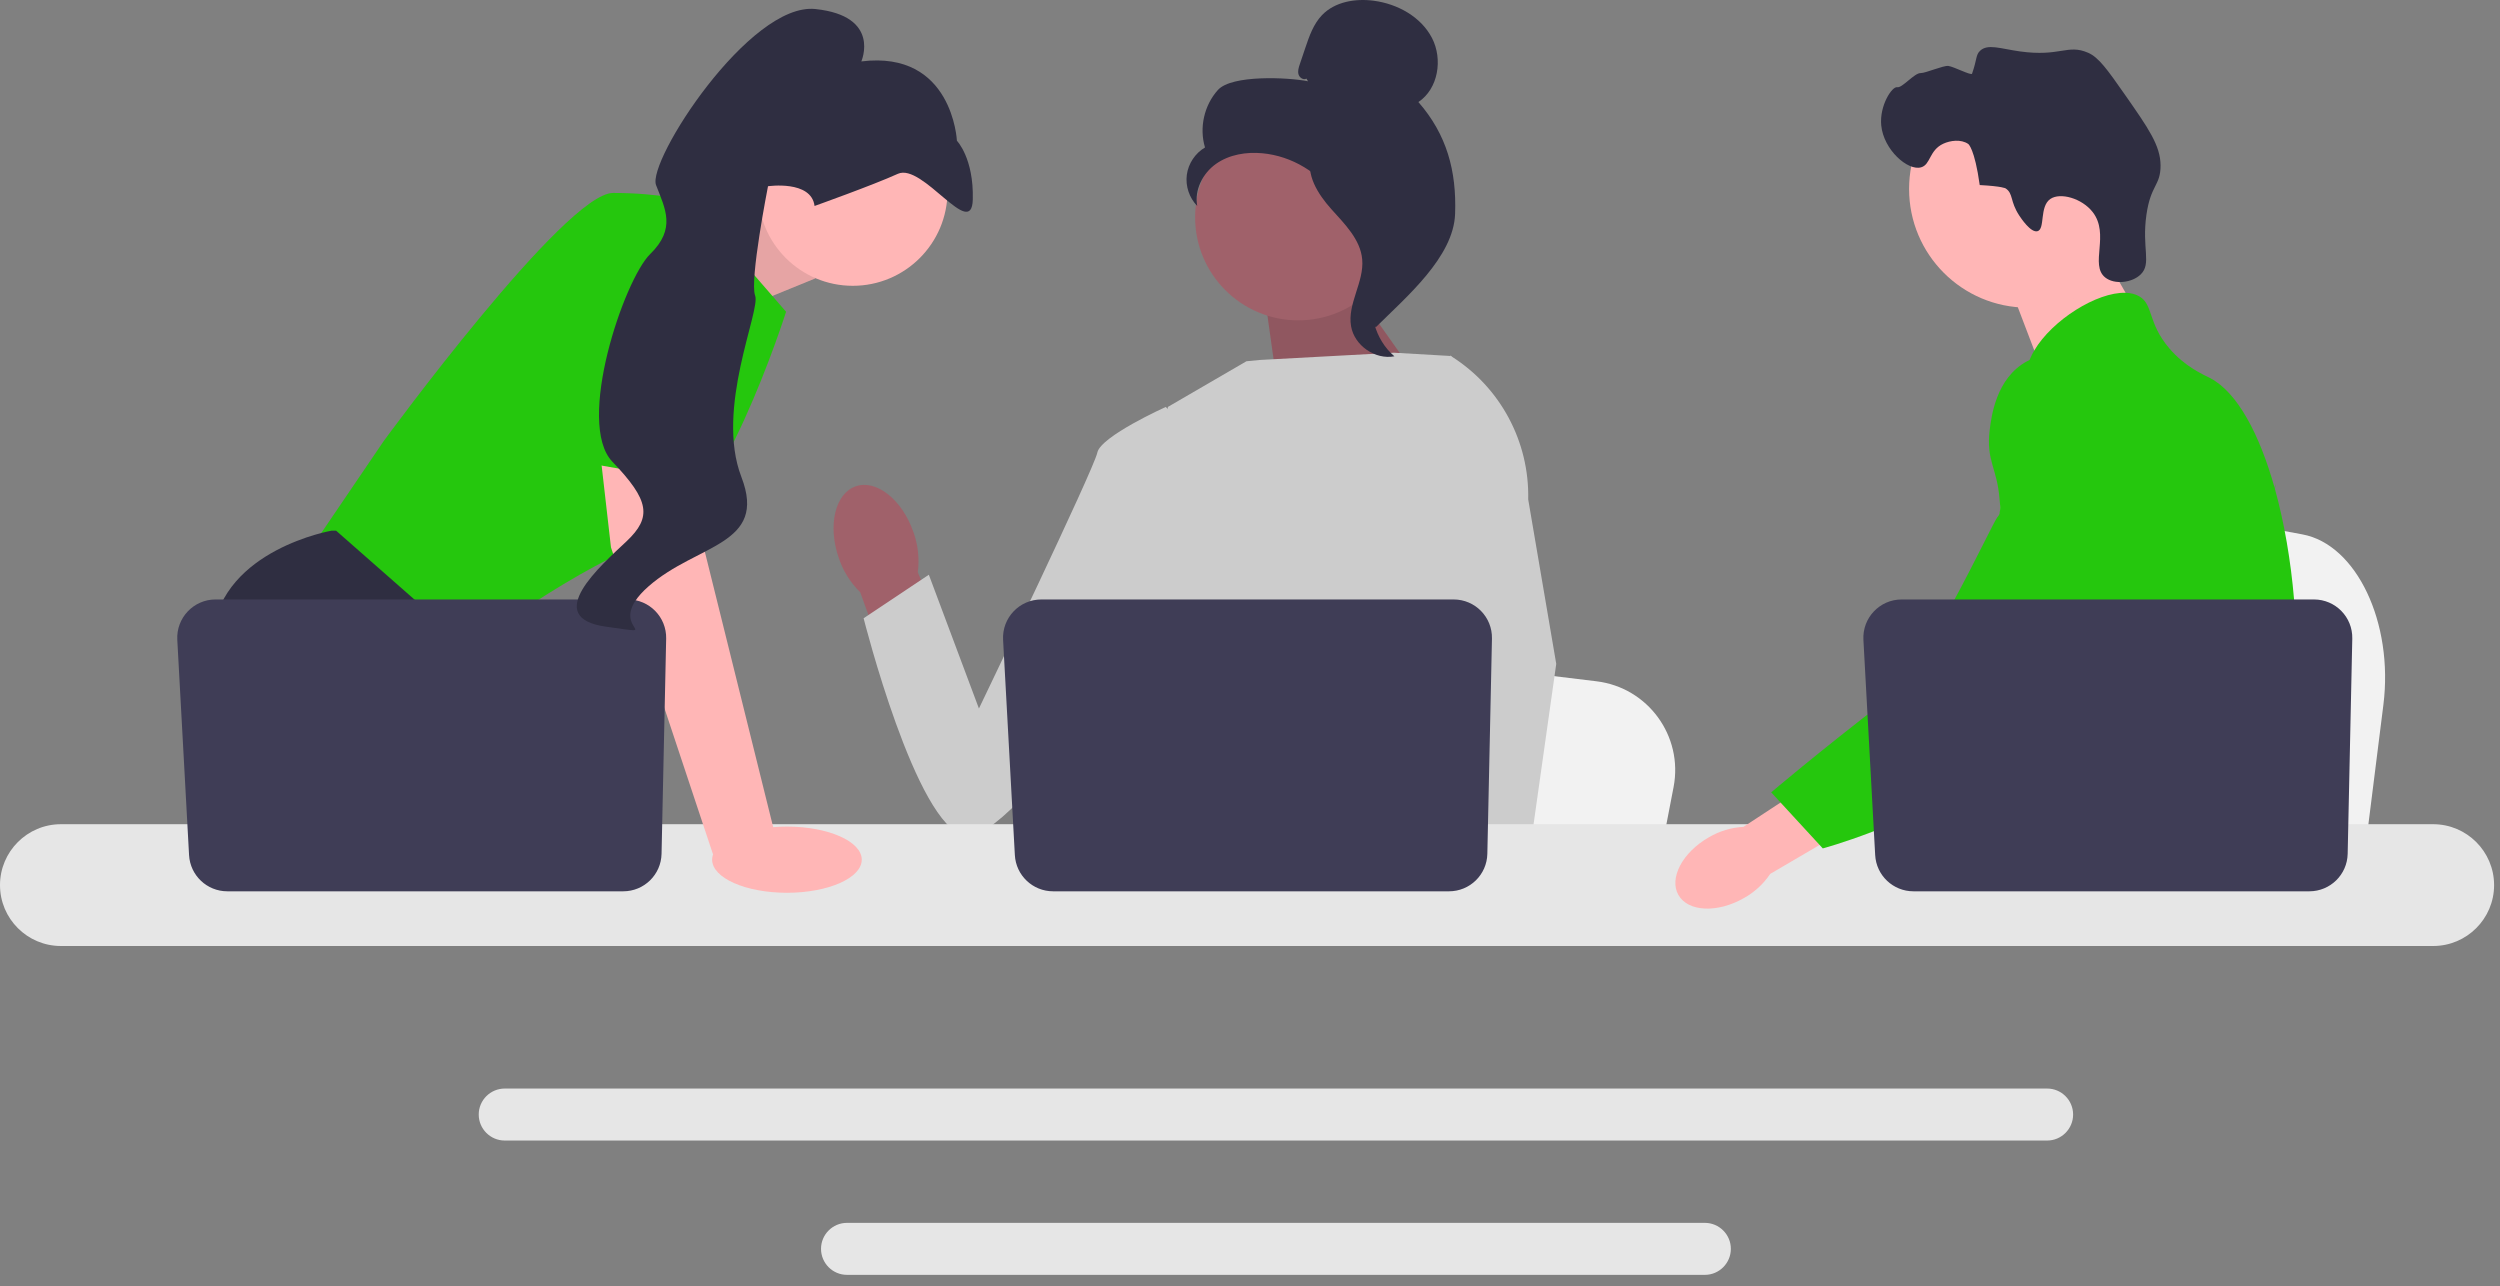<svg width="208" height="107" viewBox="0 0 208 107" fill="none" xmlns="http://www.w3.org/2000/svg">
<rect x="0" y="0" width="208" height="107" fill="#808080" stroke="none"/>
<g clip-path="url(#clip0_4_113)">
<path d="M198.298 58.64L197.648 63.816L196.035 76.672H163.625C163.878 73.791 164.224 69.643 164.594 65.166C164.63 64.719 164.668 64.269 164.705 63.816C165.632 52.561 166.646 39.825 166.646 39.825L170.907 40.619L179.174 42.156L182.542 42.782L191.563 44.462C196.06 45.297 199.154 51.809 198.298 58.64Z" fill="#F2F2F2"/>
<path d="M173.783 18.998L177.769 25.972L170.108 31.401L166.841 22.828L173.783 18.998Z" fill="#FFB6B6"/>
<path d="M168.709 25.596C174.162 25.596 178.583 21.175 178.583 15.722C178.583 10.269 174.162 5.849 168.709 5.849C163.256 5.849 158.836 10.269 158.836 15.722C158.836 21.175 163.256 25.596 168.709 25.596Z" fill="#FFB6B6"/>
<path d="M168 17.93C167.216 16.736 167.524 16.112 166.868 15.674C166.868 15.674 166.603 15.497 164.713 15.397C164.29 12.351 163.762 11.981 163.762 11.981C163.153 11.556 162.249 11.694 161.687 11.954C160.498 12.505 160.636 13.695 159.835 13.922C158.73 14.237 156.717 12.464 156.519 10.434C156.358 8.779 157.424 7.171 157.847 7.256C158.267 7.341 159.271 6.059 159.813 6.078C160.183 6.092 161.696 5.434 162.103 5.486C162.548 5.542 164.013 6.307 164.074 6.132C164.499 4.918 164.374 4.581 164.734 4.233C165.372 3.618 166.416 4.047 168.054 4.277C171.423 4.75 172.011 3.639 173.738 4.392C174.61 4.773 175.34 5.798 176.764 7.835C178.755 10.682 179.751 12.106 179.758 13.767C179.764 15.46 178.944 15.353 178.584 17.86C178.183 20.651 179.035 21.927 178.104 22.834C177.385 23.535 175.922 23.701 175.154 23.086C173.839 22.033 175.56 19.492 174.105 17.636C173.211 16.496 171.414 15.989 170.591 16.552C169.661 17.189 170.173 19.059 169.519 19.236C168.958 19.388 168.137 18.137 168 17.93Z" fill="#2F2E41"/>
<path d="M191 56.817C190.725 61.526 189.631 63.013 189.248 68.574C189.164 69.795 189.114 71.212 189.114 72.902C189.114 73.333 189.116 73.749 189.116 74.156C189.116 75.023 189.1 75.842 188.999 76.672C188.922 77.336 188.791 78.004 188.573 78.707H167.308C167.305 78.703 167.305 78.698 167.303 78.693C167.178 78.152 167.099 77.635 167.039 77.139C167.02 76.981 167.003 76.826 166.989 76.672C166.97 76.493 166.953 76.316 166.937 76.141C166.872 75.444 166.807 74.786 166.654 74.156C166.448 73.287 166.075 72.469 165.308 71.679C164.995 71.356 164.681 71.104 164.375 70.884C164.315 70.843 164.258 70.802 164.198 70.762C163.35 70.18 162.548 69.761 161.854 68.574C161.842 68.557 161.833 68.538 161.823 68.521C161.703 68.313 161.392 67.767 161.167 67.039C160.93 66.283 160.786 65.332 161.045 64.361C161.66 62.057 163.939 61.828 165.802 59.501C166.003 59.249 166.202 58.972 166.391 58.663C167.233 57.294 167.461 56.087 167.729 54.653C167.772 54.421 167.81 54.191 167.841 53.968C167.865 53.801 167.887 53.636 167.904 53.473C168.052 52.106 167.98 50.928 167.806 49.875C167.236 46.425 165.555 44.29 166.743 41.194C167.116 40.222 167.645 39.492 168.179 38.867C169.309 37.544 170.47 36.684 170.269 34.975C170.065 33.251 168.758 33.014 168.612 31.508C168.538 30.747 168.787 29.945 169.254 29.158V29.155C170.748 26.62 174.477 24.286 176.847 24.36C177.285 24.372 177.673 24.47 177.996 24.659C179.167 25.349 178.679 26.855 180.472 28.966C181.805 30.534 183.313 31.161 183.886 31.458C186.153 32.641 187.996 36.129 189.248 40.589C189.257 40.622 189.267 40.656 189.277 40.692C190.05 43.485 190.596 46.657 190.866 49.875C190.981 51.237 191.048 52.606 191.062 53.961C191.075 55.043 191.051 55.982 191 56.817Z" fill="#25C70D"/>
<path d="M175.076 72.95L174.643 74.156L174.37 74.913L173.738 76.672L173.005 78.707H168.296L169.086 76.672L169.453 75.724L170.061 74.156L171.08 71.523L175.076 72.95Z" fill="#FFB6B6"/>
<path d="M189.322 40.177C189.31 40.333 189.293 40.505 189.277 40.692C189.09 42.592 188.649 45.994 188.006 49.875C187.666 51.922 187.268 54.102 186.82 56.269C185.858 60.944 184.661 65.548 183.309 68.574C183.067 69.12 182.818 69.613 182.564 70.048C182.37 70.381 182.167 70.709 181.954 71.032C181.264 72.093 180.491 73.098 179.689 74.037C179.658 74.077 179.622 74.116 179.586 74.156C179.457 74.31 179.323 74.46 179.189 74.611C178.533 75.351 177.862 76.04 177.214 76.672C176.424 77.443 175.662 78.126 174.98 78.707H167.334L167.303 78.693L166.202 78.204C166.202 78.204 166.515 77.836 167.039 77.139C167.147 76.998 167.262 76.842 167.387 76.672C167.54 76.464 167.705 76.234 167.882 75.985C168.251 75.463 168.67 74.851 169.12 74.156C169.991 72.813 170.985 71.162 171.988 69.249C172.103 69.026 172.22 68.801 172.337 68.574C172.34 68.567 172.344 68.559 172.347 68.552C172.545 68.164 172.742 67.765 172.938 67.358C174.602 63.896 175.078 61.023 175.215 60.092C175.406 58.775 175.672 56.934 175.6 54.909C175.552 53.573 175.358 52.161 174.896 50.758V50.756C174.801 50.461 174.693 50.167 174.571 49.875C174.353 49.35 174.094 48.833 173.788 48.323C172.435 46.078 171.337 45.985 170.463 43.538C170.204 42.813 169.618 41.175 169.797 39.447V39.444C169.819 39.231 169.855 39.016 169.903 38.8V38.798C169.914 38.738 169.931 38.676 169.948 38.616C170.084 38.087 170.31 37.563 170.652 37.065C171.32 36.098 172.232 35.523 173.048 35.181L173.051 35.178C173.994 34.786 174.808 34.702 174.966 34.688C178.463 34.376 181.176 37.316 182.658 38.922C183.23 39.542 183.754 40.062 184.233 40.486C187.96 43.813 188.982 41.687 189.248 40.589C189.289 40.419 189.31 40.273 189.322 40.177Z" fill="#25C70D"/>
<path d="M189.334 40.052C189.334 40.064 189.332 40.105 189.322 40.172C189.327 40.136 189.329 40.1 189.332 40.067C189.332 40.06 189.332 40.055 189.334 40.052Z" fill="#25C70D"/>
<path d="M170.322 90.567H41.995C40.802 90.567 39.83 91.536 39.83 92.729C39.83 93.923 40.802 94.893 41.995 94.893H170.322C171.514 94.893 172.483 93.923 172.483 92.729C172.483 91.536 171.514 90.567 170.322 90.567Z" fill="#E6E6E6"/>
<path d="M141.843 101.742H70.47C69.278 101.742 68.309 102.711 68.309 103.903C68.309 105.096 69.278 106.068 70.47 106.068H141.843C143.035 106.068 144.007 105.096 144.007 103.903C144.007 102.711 143.035 101.742 141.843 101.742Z" fill="#E6E6E6"/>
<path d="M56.274 19.457L64.362 16.053L67.831 23.164L59.332 26.633L56.274 19.457Z" fill="#FFB6B6"/>
<path opacity="0.1" d="M56.274 19.457L64.362 16.053L67.831 23.164L59.332 26.633L56.274 19.457Z" fill="black"/>
<path d="M57.424 16.747L65.402 25.939C65.402 25.939 59.852 43.458 54.302 45.019C48.752 46.58 38.518 54.211 38.518 54.211L25.683 45.886L31.927 36.693C31.927 36.693 47.017 16.053 51.006 16.053C54.996 16.053 57.424 16.747 57.424 16.747Z" fill="#25C70D"/>
<path d="M46.644 76.672H28.072L26.897 75.103L22.103 68.694L21 67.22C21 67.22 16.837 59.588 17.705 52.65C18.572 45.712 27.591 44.151 27.591 44.151H27.962L39.004 53.854L38.345 62.883L41.842 68.694L46.644 76.672Z" fill="#2F2E41"/>
<path d="M31.875 76.672H26.897V69.301L31.875 76.672Z" fill="#2F2E41"/>
<path d="M139.242 65.482L138.623 68.694L137.086 76.672H106.214C106.455 74.884 106.785 72.31 107.137 69.532C107.172 69.254 107.208 68.975 107.243 68.694C108.126 61.709 109.092 53.805 109.092 53.805L113.15 54.298L121.025 55.252L124.234 55.64L132.826 56.683C137.11 57.201 140.057 61.243 139.242 65.482Z" fill="#F2F2F2"/>
<path d="M182.931 76.672H166.187C166.442 76.373 166.586 76.199 166.586 76.199L171.605 75.37L181.948 73.663C181.948 73.663 182.42 74.882 182.931 76.672Z" fill="#2F2E41"/>
<path d="M111.906 22.926L119.188 33.224L106.486 33.603L105.122 23.925L111.906 22.926Z" fill="#A0616A"/>
<path opacity="0.1" d="M111.906 22.926L119.188 33.224L106.486 33.603L105.122 23.925L111.906 22.926Z" fill="black"/>
<path d="M75.995 44.263C75.06 41.568 72.912 39.865 71.197 40.46C69.482 41.055 68.849 43.722 69.784 46.418C70.143 47.5 70.755 48.48 71.571 49.277L75.674 60.648L80.969 58.608L76.362 47.616C76.509 46.485 76.383 45.335 75.995 44.263Z" fill="#A0616A"/>
<path d="M125.286 39.016L125.276 49.511L124.3 53.387L122.291 61.361L120.829 68.694L119.74 74.157L119.351 76.109C119.058 76.305 118.767 76.492 118.475 76.672H93.105C91.664 75.807 90.857 75.134 90.857 75.134C90.857 75.134 91.256 74.759 91.713 74.157C92.483 73.141 93.414 71.476 92.843 69.886C92.724 69.552 92.692 69.147 92.729 68.694C92.961 65.707 96.094 60.657 96.094 60.657L95.445 53.16L95.161 49.875L97.166 33.857L103.703 30.057L104.832 29.948L115.972 29.346L120.577 29.611L120.787 29.669L125.286 39.016Z" fill="#CCCCCC"/>
<path d="M125.781 76.672H120.231L119.986 74.157L119.981 74.107L121.552 74L125.64 73.721L125.711 75.226L125.767 76.381L125.781 76.672Z" fill="#FFB6B6"/>
<path d="M127.147 41.553L129.479 55.233L127.576 68.694L127.279 70.789L126.756 74.489L126.594 75.627L126.599 75.75L126.639 76.672H120.048L119.806 74.157L119.785 73.932L119.289 68.781L119.28 68.694L118.227 57.77L120.291 49.875L120.444 49.294V49.292L121.342 35.774L120.646 29.63L120.639 29.573C120.653 29.582 120.665 29.59 120.679 29.599C120.716 29.622 120.752 29.644 120.787 29.669C124.839 32.239 127.253 36.749 127.147 41.553Z" fill="#CCCCCC"/>
<path d="M99.527 36.478L96.993 33.857C96.993 33.857 91.567 36.303 91.297 37.66C91.026 39.017 81.447 58.948 81.447 58.948L77.279 47.817L71.853 51.439C71.853 51.439 76.207 68.721 80.278 69.532C84.349 70.344 97.993 49.077 97.993 49.077L99.527 36.478Z" fill="#CCCCCC"/>
<path d="M202.441 68.574H5.066C2.272 68.574 0 70.848 0 73.642C0 76.435 2.272 78.707 5.066 78.707H202.441C205.235 78.707 207.509 76.436 207.509 73.642C207.509 70.848 205.235 68.574 202.441 68.574Z" fill="#E6E6E6"/>
<path d="M124.131 53.131L123.747 71.038C123.71 72.772 122.294 74.157 120.56 74.157H87.619C85.926 74.157 84.529 72.834 84.436 71.144L83.457 53.237C83.358 51.411 84.811 49.875 86.64 49.875H120.944C122.731 49.875 124.169 51.344 124.131 53.131Z" fill="#3F3D56"/>
<path d="M70.953 23.779C75.305 23.779 78.834 20.251 78.834 15.898C78.834 11.545 75.305 8.017 70.953 8.017C66.6 8.017 63.071 11.545 63.071 15.898C63.071 20.251 66.6 23.779 70.953 23.779Z" fill="#FFB6B6"/>
<path d="M57.771 36.52L58.638 45.886L64.535 69.648L59.44 71.434L50.833 45.539L49.644 35.132L57.771 36.52Z" fill="#FFB6B6"/>
<path d="M55.425 53.131L55.041 71.038C55.004 72.772 53.588 74.157 51.854 74.157H18.913C17.22 74.157 15.823 72.834 15.73 71.144L14.751 53.237C14.652 51.411 16.105 49.875 17.934 49.875H52.238C54.025 49.875 55.463 51.344 55.425 53.131Z" fill="#3F3D56"/>
<path d="M65.474 74.279C68.912 74.279 71.698 73.046 71.698 71.525C71.698 70.005 68.912 68.772 65.474 68.772C62.037 68.772 59.25 70.005 59.25 71.525C59.25 73.046 62.037 74.279 65.474 74.279Z" fill="#FFB6B6"/>
<path d="M45.543 37.952L49.099 19.002C49.099 19.002 58.985 17.614 59.332 20.91C59.679 24.205 59.084 40.31 59.084 40.31L45.543 37.952Z" fill="#25C70D"/>
<path d="M67.771 17.137C67.771 17.137 72.647 15.397 74.703 14.461C76.76 13.525 80.845 20.055 80.936 16.606C81.027 13.157 79.615 11.711 79.615 11.711C79.615 11.711 79.263 4.167 71.662 5.11C71.662 5.11 73.334 1.335 67.846 0.752C62.358 0.168 53.82 13.421 54.584 15.401C55.349 17.382 56.266 19.019 54.096 21.137C51.927 23.254 47.865 35.206 50.956 38.422C54.046 41.638 54.249 43.033 52.131 45.034C50.014 47.035 45.008 51.385 50.42 52.14C55.832 52.896 49.925 52.332 53.96 48.783C57.995 45.234 63.882 45.379 61.684 39.685C59.486 33.99 63.305 25.831 62.827 24.593C62.349 23.355 63.898 15.495 63.898 15.495C63.898 15.495 67.502 14.966 67.771 17.137Z" fill="#2F2E41"/>
<path d="M108.012 26.653C112.751 26.653 116.592 22.812 116.592 18.074C116.592 13.336 112.751 9.495 108.012 9.495C103.274 9.495 99.433 13.336 99.433 18.074C99.433 22.812 103.274 26.653 108.012 26.653Z" fill="#A0616A"/>
<path d="M108.697 6.54C108.449 6.685 108.116 6.465 108.037 6.189C107.957 5.913 108.05 5.62 108.142 5.347L108.605 3.976C108.933 3.004 109.281 1.997 109.992 1.257C111.066 0.14 112.771 -0.144 114.306 0.062C116.278 0.326 118.223 1.394 119.14 3.159C120.057 4.925 119.666 7.388 118.01 8.49C120.371 11.196 121.194 14.211 121.064 17.8C120.934 21.389 117.023 24.692 114.473 27.22C113.903 26.875 113.385 25.257 113.699 24.669C114.012 24.081 113.563 23.4 113.951 22.859C114.339 22.317 114.663 23.179 114.271 22.641C114.024 22.301 114.989 21.52 114.622 21.316C112.843 20.333 112.251 18.116 111.133 16.417C109.786 14.369 107.479 12.982 105.038 12.752C103.693 12.625 102.273 12.855 101.171 13.635C100.068 14.416 99.355 15.811 99.611 17.137C98.949 16.465 98.619 15.48 98.743 14.545C98.868 13.61 99.443 12.745 100.257 12.269C99.762 10.632 100.186 8.748 101.336 7.48C102.486 6.213 107.149 6.429 108.827 6.762L108.697 6.54Z" fill="#2F2E41"/>
<path d="M108.958 12.802C111.18 13.041 112.785 14.967 114.14 16.745C114.922 17.77 115.74 18.902 115.72 20.19C115.7 21.493 114.829 22.61 114.413 23.844C113.733 25.862 114.396 28.263 116.015 29.646C114.415 29.949 112.685 28.749 112.409 27.144C112.087 25.275 113.504 23.472 113.336 21.583C113.188 19.919 111.877 18.638 110.762 17.394C109.647 16.15 108.6 14.499 109.113 12.909L108.958 12.802Z" fill="#2F2E41"/>
<path d="M142.187 69.658C139.986 70.91 138.847 73.061 139.644 74.462C140.441 75.864 142.872 75.984 145.074 74.731C145.961 74.242 146.718 73.549 147.281 72.708L156.543 67.284L153.905 62.992L145.055 68.795C144.044 68.849 143.06 69.145 142.187 69.658Z" fill="#FFB6B6"/>
<path d="M173.545 29.886C173.268 29.776 170.84 28.857 168.623 30.071C166.076 31.466 165.682 34.65 165.544 35.767C165.226 38.346 166.165 38.924 166.363 41.536C166.734 46.422 167.711 40.848 166.15 43.078C165.609 43.85 160.089 55.814 157.045 58.157C151.124 62.714 147.364 65.924 147.364 65.924L151.656 70.587C151.656 70.587 158.439 68.779 164.434 64.887C170.584 60.894 173.659 58.897 176.037 54.991C176.242 54.655 181.144 46.331 178.512 37.127C177.911 35.027 176.811 31.18 173.545 29.886Z" fill="#25C70D"/>
<path d="M195.71 53.131L195.326 71.038C195.289 72.772 193.873 74.157 192.139 74.157H159.198C157.505 74.157 156.107 72.834 156.015 71.144L155.036 53.237C154.936 51.411 156.39 49.875 158.219 49.875H192.523C194.31 49.875 195.748 51.344 195.71 53.131Z" fill="#3F3D56"/>
</g>
<defs>
<clipPath id="clip0_4_113">
<rect width="207.509" height="106.068" fill="white"/>
</clipPath>
</defs>
</svg>
